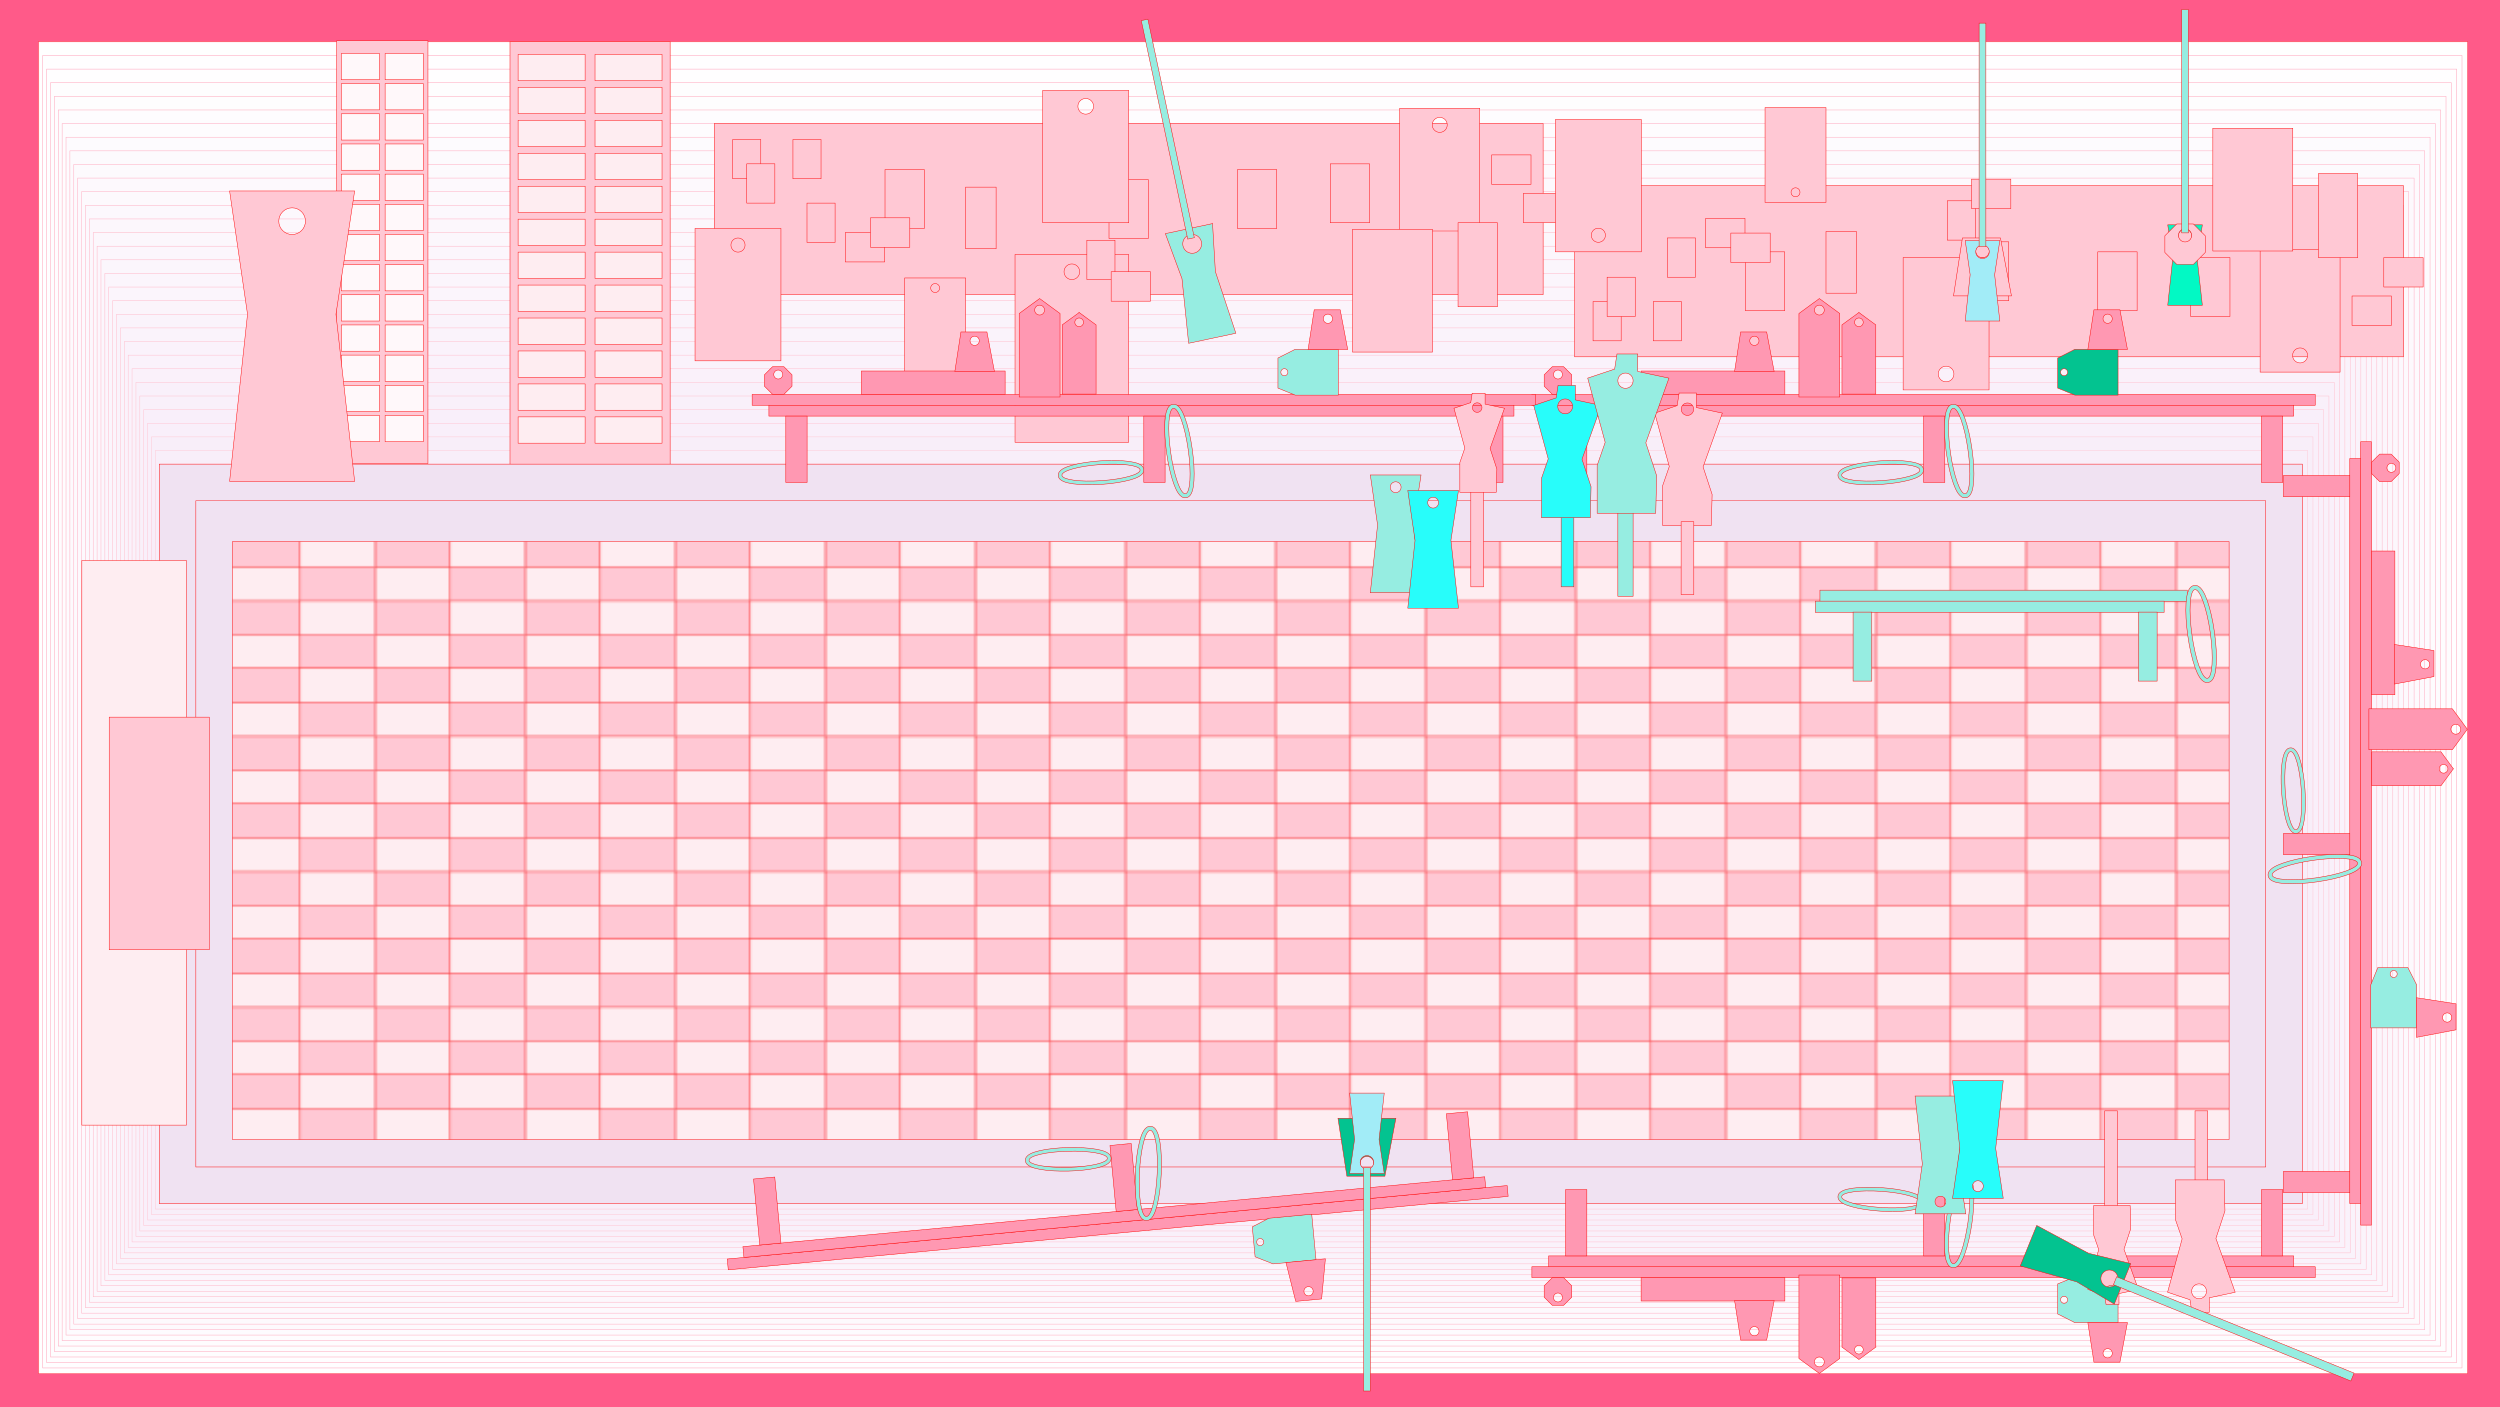 <?xml version="1.0" encoding="UTF-8"?>
<svg id="_图层_2" data-name="图层_2" xmlns="http://www.w3.org/2000/svg" xmlns:xlink="http://www.w3.org/1999/xlink" viewBox="0 0 1366 768.85">
  <defs>
    <style>
      .cls-1 {
        fill: #a2ecf7;
      }

      .cls-1, .cls-2, .cls-3, .cls-4, .cls-5, .cls-6, .cls-7, .cls-8, .cls-9, .cls-10, .cls-11, .cls-12, .cls-13, .cls-14, .cls-15, .cls-16, .cls-17, .cls-18, .cls-19, .cls-20, .cls-21, .cls-22, .cls-23, .cls-24, .cls-25, .cls-26, .cls-27, .cls-28, .cls-29, .cls-30, .cls-31, .cls-32, .cls-33, .cls-34, .cls-35, .cls-36, .cls-37, .cls-38, .cls-39, .cls-40, .cls-41, .cls-42, .cls-43, .cls-44 {
        stroke-miterlimit: 10;
      }

      .cls-1, .cls-2, .cls-3, .cls-4, .cls-5, .cls-6, .cls-7, .cls-8, .cls-9, .cls-10, .cls-11, .cls-12, .cls-13, .cls-14, .cls-15, .cls-16, .cls-17, .cls-18, .cls-19, .cls-20, .cls-21, .cls-22, .cls-23, .cls-24, .cls-25, .cls-26, .cls-27, .cls-28, .cls-29, .cls-30, .cls-31, .cls-32, .cls-33, .cls-34, .cls-35, .cls-36, .cls-37, .cls-38, .cls-40, .cls-41, .cls-42, .cls-43, .cls-44 {
        stroke-width: .25px;
      }

      .cls-1, .cls-2, .cls-4, .cls-8, .cls-17, .cls-20, .cls-25, .cls-27, .cls-32, .cls-39, .cls-40, .cls-41 {
        stroke: red;
      }

      .cls-45 {
        fill: none;
      }

      .cls-2 {
        fill: #ff98b2;
      }

      .cls-3 {
        stroke: #ffb9c9;
      }

      .cls-3, .cls-34 {
        fill: #faf3fb;
      }

      .cls-4 {
        fill: #fff8fa;
      }

      .cls-5 {
        fill: #fbf4fb;
        stroke: #ffb5c7;
      }

      .cls-6 {
        stroke: #ffa9be;
      }

      .cls-6, .cls-38 {
        fill: #fdf9fd;
      }

      .cls-7 {
        stroke: #ffc6d3;
      }

      .cls-7, .cls-42 {
        fill: #f8eef9;
      }

      .cls-8 {
        fill: #28fdfa;
      }

      .cls-9 {
        fill: #fbf6fc;
        stroke: #ffb1c4;
      }

      .cls-10 {
        stroke: #ff9ab3;
      }

      .cls-10, .cls-22 {
        fill: #fffeff;
      }

      .cls-11 {
        stroke: #ff9eb6;
      }

      .cls-11, .cls-28 {
        fill: #fefdfe;
      }

      .cls-12 {
        stroke: #ffbaca;
      }

      .cls-12, .cls-43 {
        fill: #faf2fb;
      }

      .cls-13 {
        stroke: #ffc2d0;
      }

      .cls-13, .cls-30 {
        fill: #f9effa;
      }

      .cls-14 {
        fill: #fdfbfe;
        stroke: #ffa3ba;
      }

      .cls-15 {
        stroke: #ffbfcd;
      }

      .cls-15, .cls-44 {
        fill: #f9f0fa;
      }

      .cls-16 {
        stroke: #ffaec1;
      }

      .cls-16, .cls-18 {
        fill: #fcf7fc;
      }

      .cls-17 {
        fill: #f0e2f2;
      }

      .cls-18 {
        stroke: #ffacc0;
      }

      .cls-19 {
        stroke: #ffb2c5;
      }

      .cls-19, .cls-35 {
        fill: #fbf5fc;
      }

      .cls-20 {
        fill: #03c390;
      }

      .cls-21 {
        stroke: #ffa1b9;
      }

      .cls-21, .cls-24 {
        fill: #fefcfe;
      }

      .cls-22 {
        stroke: #ff9bb4;
      }

      .cls-23 {
        fill: #fcf8fd;
        stroke: #ffabbf;
      }

      .cls-24 {
        stroke: #ffa0b7;
      }

      .cls-25 {
        fill: #02f9c4;
      }

      .cls-26 {
        stroke: #ff98b2;
      }

      .cls-26, .cls-39 {
        fill: #fff;
      }

      .cls-27 {
        fill: #feedf1;
      }

      .cls-28 {
        stroke: #ff9db5;
      }

      .cls-29 {
        fill: #f8edf9;
        stroke: #ffc8d4;
      }

      .cls-30 {
        stroke: #ffc3d1;
      }

      .cls-46 {
        fill: #ff5a89;
      }

      .cls-31 {
        fill: #fcf6fc;
        stroke: #ffafc2;
      }

      .cls-32 {
        fill: url(#_新建图案_8);
      }

      .cls-33 {
        stroke: #ffa6bc;
      }

      .cls-33, .cls-36 {
        fill: #fdfafd;
      }

      .cls-34 {
        stroke: #ffb7c8;
      }

      .cls-35 {
        stroke: #ffb4c6;
      }

      .cls-36 {
        stroke: #ffa4bb;
      }

      .cls-37 {
        fill: #faf1fa;
        stroke: #ffbdcc;
      }

      .cls-38 {
        stroke: #ffa7bd;
      }

      .cls-39 {
        stroke-width: .5px;
      }

      .cls-40 {
        fill: #96ede1;
      }

      .cls-41 {
        fill: #ffc8d4;
      }

      .cls-42 {
        stroke: #ffc5d2;
      }

      .cls-43 {
        stroke: #ffbccb;
      }

      .cls-44 {
        stroke: #ffc0cf;
      }
    </style>
    <pattern id="_新建图案_8" data-name="新建图案 8" x="0" y="0" width="81.85" height="73.72" patternTransform="translate(-5534.92 624.4)" patternUnits="userSpaceOnUse" viewBox="0 0 81.85 73.72">
      <g>
        <rect class="cls-45" x="0" width="81.85" height="73.72"/>
        <g>
          <rect class="cls-27" x=".12" y="55.42" width="40.8" height="18.31"/>
          <rect class="cls-41" x="40.93" y="55.42" width="40.8" height="18.31"/>
          <rect class="cls-41" x=".12" y="73.72" width="40.8" height="18.31"/>
          <rect class="cls-27" x="40.93" y="73.72" width="40.8" height="18.31"/>
        </g>
        <g>
          <rect class="cls-27" x=".12" y="18.56" width="40.8" height="18.31"/>
          <rect class="cls-41" x="40.93" y="18.56" width="40.8" height="18.31"/>
          <rect class="cls-41" x=".12" y="36.86" width="40.8" height="18.31"/>
          <rect class="cls-27" x="40.93" y="36.86" width="40.8" height="18.31"/>
        </g>
        <g>
          <rect class="cls-27" x=".12" y="-18.31" width="40.8" height="18.31"/>
          <rect class="cls-41" x="40.93" y="-18.31" width="40.8" height="18.31"/>
          <rect class="cls-41" x=".12" width="40.8" height="18.31"/>
          <rect class="cls-27" x="40.93" width="40.8" height="18.31"/>
        </g>
      </g>
    </pattern>
  </defs>
  <g id="_图层_1-2" data-name="图层_1">
    <rect class="cls-46" width="1366" height="768.85"/>
    <rect class="cls-39" x="21.21" y="22.88" width="1326.93" height="727.57"/>
    <g>
      <rect class="cls-26" x="21.21" y="22.88" width="1326.93" height="727.57"/>
      <rect class="cls-10" x="23.34" y="30.32" width="1321.9" height="717.13"/>
      <rect class="cls-22" x="25.46" y="37.76" width="1316.87" height="706.7"/>
      <rect class="cls-28" x="27.58" y="45.2" width="1311.84" height="696.26"/>
      <rect class="cls-11" x="29.7" y="52.65" width="1306.8" height="685.82"/>
      <rect class="cls-24" x="31.83" y="60.09" width="1301.77" height="675.39"/>
      <rect class="cls-21" x="33.95" y="67.53" width="1296.74" height="664.95"/>
      <rect class="cls-14" x="36.07" y="74.97" width="1291.71" height="654.51"/>
      <rect class="cls-36" x="38.19" y="82.42" width="1286.68" height="644.08"/>
      <rect class="cls-33" x="40.32" y="89.86" width="1281.65" height="633.64"/>
      <rect class="cls-38" x="42.44" y="97.3" width="1276.62" height="623.2"/>
      <rect class="cls-6" x="44.56" y="104.74" width="1271.59" height="612.77"/>
      <rect class="cls-23" x="46.68" y="112.19" width="1266.56" height="602.33"/>
      <rect class="cls-18" x="48.81" y="119.63" width="1261.53" height="591.89"/>
      <rect class="cls-16" x="50.93" y="127.07" width="1256.5" height="581.46"/>
      <rect class="cls-31" x="53.05" y="134.52" width="1251.47" height="571.02"/>
      <rect class="cls-9" x="55.17" y="141.96" width="1246.43" height="560.58"/>
      <rect class="cls-19" x="57.3" y="149.4" width="1241.4" height="550.15"/>
      <rect class="cls-35" x="59.42" y="156.84" width="1236.37" height="539.71"/>
      <rect class="cls-5" x="61.54" y="164.29" width="1231.34" height="529.27"/>
      <rect class="cls-34" x="63.66" y="171.73" width="1226.31" height="518.84"/>
      <rect class="cls-3" x="65.79" y="179.17" width="1221.28" height="508.4"/>
      <rect class="cls-12" x="67.91" y="186.61" width="1216.25" height="497.96"/>
      <rect class="cls-43" x="70.03" y="194.06" width="1211.22" height="487.53"/>
      <rect class="cls-37" x="72.15" y="201.5" width="1206.19" height="477.09"/>
      <rect class="cls-15" x="74.28" y="208.94" width="1201.16" height="466.65"/>
      <rect class="cls-44" x="76.4" y="216.38" width="1196.13" height="456.22"/>
      <rect class="cls-13" x="78.52" y="223.83" width="1191.1" height="445.78"/>
      <rect class="cls-30" x="80.64" y="231.27" width="1186.07" height="435.34"/>
      <rect class="cls-42" x="82.77" y="238.71" width="1181.03" height="424.91"/>
      <rect class="cls-7" x="84.89" y="246.16" width="1176" height="414.47"/>
      <rect class="cls-29" x="87.01" y="253.6" width="1170.97" height="404.03"/>
    </g>
    <g>
      <rect class="cls-41" x="278.66" y="22.76" width="87.5" height="231.34"/>
      <g>
        <g>
          <rect class="cls-27" x="325.12" y="29.72" width="36.61" height="14.36"/>
          <rect class="cls-27" x="283.09" y="29.72" width="36.61" height="14.36"/>
        </g>
        <g>
          <rect class="cls-27" x="325.12" y="47.73" width="36.61" height="14.36"/>
          <rect class="cls-27" x="283.09" y="47.73" width="36.61" height="14.36"/>
        </g>
        <g>
          <rect class="cls-27" x="325.12" y="65.73" width="36.61" height="14.36"/>
          <rect class="cls-27" x="283.09" y="65.73" width="36.61" height="14.36"/>
        </g>
        <g>
          <rect class="cls-27" x="325.12" y="83.74" width="36.61" height="14.36"/>
          <rect class="cls-27" x="283.09" y="83.74" width="36.61" height="14.36"/>
        </g>
        <g>
          <rect class="cls-27" x="325.12" y="101.75" width="36.61" height="14.36"/>
          <rect class="cls-27" x="283.09" y="101.75" width="36.61" height="14.36"/>
        </g>
        <g>
          <rect class="cls-27" x="325.12" y="119.75" width="36.61" height="14.36"/>
          <rect class="cls-27" x="283.09" y="119.75" width="36.61" height="14.36"/>
        </g>
        <g>
          <rect class="cls-27" x="325.12" y="137.76" width="36.61" height="14.36"/>
          <rect class="cls-27" x="283.09" y="137.76" width="36.61" height="14.36"/>
        </g>
        <g>
          <rect class="cls-27" x="325.12" y="155.76" width="36.61" height="14.36"/>
          <rect class="cls-27" x="283.09" y="155.76" width="36.61" height="14.36"/>
        </g>
        <g>
          <rect class="cls-27" x="325.12" y="173.77" width="36.61" height="14.36"/>
          <rect class="cls-27" x="283.09" y="173.77" width="36.61" height="14.36"/>
        </g>
        <g>
          <rect class="cls-27" x="325.12" y="191.77" width="36.61" height="14.36"/>
          <rect class="cls-27" x="283.09" y="191.77" width="36.61" height="14.36"/>
        </g>
        <g>
          <rect class="cls-27" x="325.12" y="209.78" width="36.61" height="14.36"/>
          <rect class="cls-27" x="283.09" y="209.78" width="36.61" height="14.36"/>
        </g>
        <g>
          <rect class="cls-27" x="325.12" y="227.79" width="36.61" height="14.36"/>
          <rect class="cls-27" x="283.09" y="227.79" width="36.61" height="14.36"/>
        </g>
      </g>
    </g>
    <g>
      <rect class="cls-41" x="390.26" y="67.47" width="452.9" height="93.52"/>
      <g>
        <path class="cls-41" d="M764.83,59.14v67.08h43.68V59.14h-43.68ZM786.67,72.33c-2.26,0-4.1-1.83-4.1-4.1s1.83-4.1,4.1-4.1,4.1,1.83,4.1,4.1-1.83,4.1-4.1,4.1Z"/>
        <rect class="cls-41" x="796.68" y="121.69" width="21.49" height="45.92"/>
        <rect class="cls-41" x="815.05" y="84.64" width="21.49" height="16.07"/>
        <rect class="cls-41" x="832.41" y="105.61" width="21.49" height="16.07"/>
        <rect class="cls-41" x="739" y="125.29" width="43.68" height="67.08"/>
        <path class="cls-41" d="M554.61,139.05v102.58h62.1v-102.58h-62.1ZM585.66,152.76c-2.36,0-4.27-1.91-4.27-4.27s1.91-4.27,4.27-4.27,4.27,1.91,4.27,4.27-1.91,4.27-4.27,4.27Z"/>
        <path class="cls-41" d="M494.32,151.88v51.76h33.3v-51.76h-33.3ZM510.97,159.82c-1.35,0-2.44-1.09-2.44-2.44s1.09-2.44,2.44-2.44,2.44,1.09,2.44,2.44-1.09,2.44-2.44,2.44Z"/>
        <rect class="cls-41" x="400.35" y="76.22" width="15.35" height="21.46"/>
        <rect class="cls-41" x="408.03" y="89.52" width="15.35" height="21.46"/>
        <rect class="cls-41" x="433.26" y="76.22" width="15.35" height="21.46"/>
        <rect class="cls-41" x="440.94" y="110.98" width="15.35" height="21.46"/>
        <rect class="cls-41" x="483.57" y="92.68" width="21.49" height="32.15"/>
        <rect class="cls-41" x="726.86" y="89.54" width="21.49" height="32.15"/>
        <rect class="cls-41" x="676.13" y="92.68" width="21.49" height="32.15"/>
        <rect class="cls-41" x="527.62" y="102.25" width="16.65" height="33.68"/>
        <rect class="cls-41" x="461.87" y="127.05" width="21.49" height="16.07"/>
        <rect class="cls-41" x="593.87" y="131.26" width="15.35" height="21.46"/>
        <rect class="cls-41" x="605.96" y="98.15" width="21.49" height="32.15"/>
        <rect class="cls-41" x="607.13" y="148.49" width="21.49" height="16.07"/>
        <rect class="cls-41" x="475.63" y="119.02" width="21.49" height="16.07"/>
        <path class="cls-41" d="M379.77,124.83v72.33h46.94v-72.33h-46.94ZM403.24,137.76c-2.13,0-3.86-1.73-3.86-3.86s1.73-3.86,3.86-3.86,3.86,1.73,3.86,3.86-1.73,3.86-3.86,3.86Z"/>
        <path class="cls-41" d="M569.77,49.38v72.33h46.94V49.38h-46.94ZM593.24,62.37c-2.36,0-4.28-1.92-4.28-4.28s1.92-4.28,4.28-4.28,4.28,1.92,4.28,4.28-1.92,4.28-4.28,4.28Z"/>
      </g>
    </g>
    <rect class="cls-17" x="87.01" y="253.6" width="1170.97" height="404.03"/>
    <rect class="cls-17" x="490.48" y="-109.87" width="364.03" height="1130.97" transform="translate(1128.11 -216.88) rotate(90)"/>
    <polygon class="cls-32" points="127.01 622.63 127.01 295.92 1217.98 295.92 1217.98 622.63 127.01 622.63"/>
    <g>
      <rect class="cls-41" x="183.95" y="22.27" width="49.88" height="231"/>
      <g>
        <g>
          <rect class="cls-4" x="210.43" y="29.22" width="20.87" height="14.34"/>
          <rect class="cls-4" x="186.48" y="29.22" width="20.87" height="14.34"/>
        </g>
        <g>
          <rect class="cls-4" x="210.43" y="45.7" width="20.87" height="14.34"/>
          <rect class="cls-4" x="186.48" y="45.7" width="20.87" height="14.34"/>
        </g>
        <g>
          <rect class="cls-4" x="210.43" y="62.18" width="20.87" height="14.34"/>
          <rect class="cls-4" x="186.48" y="62.18" width="20.87" height="14.34"/>
        </g>
        <g>
          <rect class="cls-4" x="210.43" y="78.66" width="20.87" height="14.34"/>
          <rect class="cls-4" x="186.48" y="78.66" width="20.87" height="14.34"/>
        </g>
        <g>
          <rect class="cls-4" x="210.43" y="95.14" width="20.87" height="14.34"/>
          <rect class="cls-4" x="186.48" y="95.14" width="20.87" height="14.34"/>
        </g>
        <g>
          <rect class="cls-4" x="210.43" y="111.62" width="20.87" height="14.34"/>
          <rect class="cls-4" x="186.48" y="111.62" width="20.87" height="14.34"/>
        </g>
        <g>
          <rect class="cls-4" x="210.43" y="128.1" width="20.87" height="14.34"/>
          <rect class="cls-4" x="186.48" y="128.1" width="20.87" height="14.34"/>
        </g>
        <g>
          <rect class="cls-4" x="210.43" y="144.59" width="20.87" height="14.34"/>
          <rect class="cls-4" x="186.48" y="144.59" width="20.87" height="14.34"/>
        </g>
        <g>
          <rect class="cls-4" x="210.43" y="161.07" width="20.87" height="14.34"/>
          <rect class="cls-4" x="186.48" y="161.07" width="20.87" height="14.34"/>
        </g>
        <g>
          <rect class="cls-4" x="210.43" y="177.55" width="20.87" height="14.34"/>
          <rect class="cls-4" x="186.48" y="177.55" width="20.87" height="14.34"/>
        </g>
        <g>
          <rect class="cls-4" x="210.43" y="194.03" width="20.87" height="14.34"/>
          <rect class="cls-4" x="186.48" y="194.03" width="20.87" height="14.34"/>
        </g>
        <g>
          <rect class="cls-4" x="210.43" y="210.51" width="20.87" height="14.34"/>
          <rect class="cls-4" x="186.48" y="210.51" width="20.87" height="14.34"/>
        </g>
        <g>
          <rect class="cls-4" x="210.43" y="226.99" width="20.87" height="14.34"/>
          <rect class="cls-4" x="186.48" y="226.99" width="20.87" height="14.34"/>
        </g>
      </g>
    </g>
    <rect class="cls-27" x="44.72" y="306.26" width="57.14" height="308.51"/>
    <g>
      <rect class="cls-41" x="860.36" y="101.45" width="452.9" height="93.52"/>
      <g>
        <path class="cls-41" d="M1278.61,203.3v-67.08h-43.68v67.08h43.68ZM1260.87,194.21c0,2.26-1.83,4.1-4.1,4.1s-4.1-1.83-4.1-4.1,1.83-4.1,4.1-4.1,4.1,1.83,4.1,4.1Z"/>
        <rect class="cls-41" x="1266.78" y="94.83" width="21.49" height="45.92"/>
        <rect class="cls-41" x="1285.15" y="161.73" width="21.49" height="16.07"/>
        <rect class="cls-41" x="1302.51" y="140.75" width="21.49" height="16.07"/>
        <rect class="cls-41" x="1209.1" y="70.07" width="43.68" height="67.08"/>
        <path class="cls-41" d="M997.72,110.56v-51.76h-33.3v51.76h33.3ZM983.51,105.06c0,1.35-1.09,2.44-2.44,2.44s-2.44-1.09-2.44-2.44,1.09-2.44,2.44-2.44,2.44,1.09,2.44,2.44Z"/>
        <rect class="cls-41" x="870.45" y="164.77" width="15.35" height="21.46"/>
        <rect class="cls-41" x="878.13" y="151.46" width="15.35" height="21.46"/>
        <rect class="cls-41" x="903.36" y="164.77" width="15.35" height="21.46"/>
        <rect class="cls-41" x="911.04" y="130.01" width="15.35" height="21.46"/>
        <rect class="cls-41" x="953.67" y="137.61" width="21.49" height="32.15"/>
        <rect class="cls-41" x="1196.96" y="140.75" width="21.49" height="32.15"/>
        <rect class="cls-41" x="1146.23" y="137.61" width="21.49" height="32.15"/>
        <rect class="cls-41" x="997.72" y="126.51" width="16.65" height="33.68"/>
        <rect class="cls-41" x="931.97" y="119.32" width="21.49" height="16.07"/>
        <rect class="cls-41" x="1063.97" y="109.73" width="15.35" height="21.46"/>
        <rect class="cls-41" x="1076.06" y="132.14" width="21.49" height="32.15"/>
        <rect class="cls-41" x="1077.23" y="97.88" width="21.49" height="16.07"/>
        <rect class="cls-41" x="945.73" y="127.35" width="21.49" height="16.07"/>
        <path class="cls-41" d="M896.81,137.61v-72.33h-46.94v72.33h46.94ZM877.2,128.54c0,2.13-1.73,3.86-3.86,3.86s-3.86-1.73-3.86-3.86,1.73-3.86,3.86-3.86,3.86,1.73,3.86,3.86Z"/>
        <path class="cls-41" d="M1086.81,213.06v-72.33h-46.94v72.33h46.94ZM1067.62,204.35c0,2.36-1.92,4.28-4.28,4.28s-4.28-1.92-4.28-4.28,1.92-4.28,4.28-4.28,4.28,1.92,4.28,4.28Z"/>
      </g>
    </g>
    <g>
      <g>
        <rect class="cls-2" x="837.02" y="215.51" width="428.01" height="5.92"/>
        <rect class="cls-2" x="846.17" y="221.43" width="407.09" height="5.92"/>
        <rect class="cls-2" x="1051.02" y="227.36" width="11.63" height="36.23"/>
        <rect class="cls-2" x="855.42" y="227.36" width="11.63" height="36.23"/>
        <rect class="cls-2" x="1235.65" y="227.36" width="11.63" height="36.23"/>
      </g>
      <path class="cls-2" d="M1015.7,170.76l-9.25,6.76v37.82h18.49v-37.82l-9.25-6.76ZM1015.7,178.48c-1.31,0-2.37-1.06-2.37-2.37s1.06-2.37,2.37-2.37,2.37,1.06,2.37,2.37-1.06,2.37-2.37,2.37Z"/>
      <rect class="cls-2" x="896.7" y="202.72" width="78.55" height="12.75"/>
      <path class="cls-20" d="M1124.32,195.63v16.42l9.4,3.85h23.58v-25.04h-23.58l-9.4,4.76ZM1129.76,203.38c0,1.07-.87,1.94-1.94,1.94s-1.94-.87-1.94-1.94.87-1.94,1.94-1.94,1.94.87,1.94,1.94Z"/>
      <path class="cls-2" d="M854.39,200.38h-6.24l-4.41,4.41v6.24l4.41,4.41h6.24l4.41-4.41v-6.24l-4.41-4.41ZM851.27,207.09c-1.35,0-2.45-1.1-2.45-2.45s1.1-2.45,2.45-2.45,2.45,1.1,2.45,2.45-1.1,2.45-2.45,2.45Z"/>
      <path class="cls-40" d="M1073.65,228.71c-1.28-3.58-3.38-8.29-6.77-7.81-1.56.22-2.71,1.44-3.42,3.62-.46,1.43-.77,3.37-.93,5.76-.29,4.68.04,10.77.94,17.15.9,6.38,2.27,12.33,3.85,16.74,1.28,3.58,3.38,8.29,6.77,7.81,1.56-.22,2.71-1.44,3.42-3.62.46-1.43.77-3.37.93-5.76.29-4.68-.04-10.77-.94-17.15s-2.27-12.33-3.85-16.74ZM1073.79,269.79c-2.66.38-6.28-9.77-8.1-22.66-1.82-12.89-1.14-23.64,1.51-24.02,2.66-.38,6.28,9.77,8.1,22.66,1.82,12.89,1.14,23.64-1.51,24.02Z"/>
      <path class="cls-40" d="M1043.5,262.26c3.33-.93,7.73-2.52,7.52-5.63-.1-1.43-1.13-2.55-3.05-3.33-1.27-.51-3-.92-5.16-1.21-4.22-.57-9.76-.67-15.6-.27-5.84.4-11.31,1.25-15.42,2.39-3.33.93-7.73,2.52-7.52,5.63.1,1.43,1.13,2.55,3.05,3.33,1.27.51,3,.92,5.16,1.21,4.22.57,9.76.67,15.6.27s11.31-1.25,15.42-2.39ZM1006.28,259.7c-.17-2.43,9.26-5.06,21.06-5.86,11.8-.81,21.49.5,21.66,2.93s-9.26,5.06-21.06,5.86c-11.8.81-21.49-.5-21.66-2.93Z"/>
      <path class="cls-2" d="M965.29,181.37h-14.19l-3.33,21.63h21.63l-4.11-21.63ZM958.59,188.74c-1.4,0-2.53-1.13-2.53-2.53s1.13-2.53,2.53-2.53,2.53,1.13,2.53,2.53-1.13,2.53-2.53,2.53Z"/>
      <path class="cls-2" d="M1158.32,169.3h-14.19l-3.33,21.63h21.63l-4.11-21.63ZM1151.62,176.68c-1.4,0-2.53-1.13-2.53-2.53s1.13-2.53,2.53-2.53,2.53,1.13,2.53,2.53-1.13,2.53-2.53,2.53Z"/>
      <path class="cls-2" d="M994.09,163.14l-11.15,8.16v45.62h22.31v-45.62l-11.15-8.16ZM994.09,172.13c-1.49,0-2.7-1.21-2.7-2.7s1.21-2.7,2.7-2.7,2.7,1.21,2.7,2.7-1.21,2.7-2.7,2.7Z"/>
    </g>
    <g>
      <g>
        <rect class="cls-2" x="410.97" y="215.51" width="428.01" height="5.92"/>
        <rect class="cls-2" x="420.13" y="221.43" width="407.09" height="5.92"/>
        <rect class="cls-2" x="624.98" y="227.36" width="11.63" height="36.23"/>
        <rect class="cls-2" x="429.37" y="227.36" width="11.63" height="36.23"/>
        <rect class="cls-2" x="809.6" y="227.36" width="11.63" height="36.23"/>
      </g>
      <path class="cls-2" d="M589.65,170.76l-9.25,6.76v37.82h18.49v-37.82l-9.25-6.76ZM589.65,178.48c-1.31,0-2.37-1.06-2.37-2.37s1.06-2.37,2.37-2.37,2.37,1.06,2.37,2.37-1.06,2.37-2.37,2.37Z"/>
      <rect class="cls-2" x="470.65" y="202.72" width="78.55" height="12.75"/>
      <path class="cls-40" d="M698.27,195.63v16.42l9.4,3.85h23.58v-25.04h-23.58l-9.4,4.76ZM703.71,203.38c0,1.07-.87,1.94-1.94,1.94s-1.94-.87-1.94-1.94.87-1.94,1.94-1.94,1.94.87,1.94,1.94Z"/>
      <path class="cls-2" d="M428.34,200.38h-6.24l-4.41,4.41v6.24l4.41,4.41h6.24l4.41-4.41v-6.24l-4.41-4.41ZM425.22,207.09c-1.35,0-2.45-1.1-2.45-2.45s1.1-2.45,2.45-2.45,2.45,1.1,2.45,2.45-1.1,2.45-2.45,2.45Z"/>
      <path class="cls-40" d="M647.6,228.71c-1.28-3.58-3.38-8.29-6.77-7.81-1.56.22-2.71,1.44-3.42,3.62-.46,1.43-.77,3.37-.93,5.76-.29,4.68.04,10.77.94,17.15s2.27,12.33,3.85,16.74c1.28,3.58,3.38,8.29,6.77,7.81,1.56-.22,2.71-1.44,3.42-3.62.46-1.43.77-3.37.93-5.76.29-4.68-.04-10.77-.94-17.15-.9-6.38-2.27-12.33-3.85-16.74ZM647.74,269.79c-2.66.38-6.28-9.77-8.1-22.66-1.82-12.89-1.14-23.64,1.51-24.02,2.66-.38,6.28,9.77,8.1,22.66s1.14,23.64-1.51,24.02Z"/>
      <path class="cls-40" d="M617.45,262.26c3.33-.93,7.73-2.52,7.52-5.63-.1-1.43-1.13-2.55-3.05-3.33-1.27-.51-3-.92-5.16-1.21-4.22-.57-9.76-.67-15.6-.27-5.84.4-11.31,1.25-15.42,2.39-3.33.93-7.73,2.52-7.52,5.63.1,1.43,1.13,2.55,3.05,3.33,1.27.51,3,.92,5.16,1.21,4.22.57,9.76.67,15.6.27s11.31-1.25,15.42-2.39ZM580.23,259.7c-.17-2.43,9.26-5.06,21.06-5.86,11.8-.81,21.49.5,21.66,2.93s-9.26,5.06-21.06,5.86c-11.8.81-21.49-.5-21.66-2.93Z"/>
      <path class="cls-2" d="M539.25,181.37h-14.19l-3.33,21.63h21.63l-4.11-21.63ZM532.55,188.74c-1.4,0-2.53-1.13-2.53-2.53s1.13-2.53,2.53-2.53,2.53,1.13,2.53,2.53-1.13,2.53-2.53,2.53Z"/>
      <path class="cls-2" d="M732.27,169.3h-14.19l-3.33,21.63h21.63l-4.11-21.63ZM725.57,176.68c-1.4,0-2.53-1.13-2.53-2.53s1.13-2.53,2.53-2.53,2.53,1.13,2.53,2.53-1.13,2.53-2.53,2.53Z"/>
      <path class="cls-2" d="M568.04,163.14l-11.15,8.16v45.62h22.31v-45.62l-11.15-8.16ZM568.04,172.13c-1.49,0-2.7-1.21-2.7-2.7s1.21-2.7,2.7-2.7,2.7,1.21,2.7,2.7-1.21,2.7-2.7,2.7Z"/>
    </g>
    <g>
      <g>
        <rect class="cls-2" x="1078.81" y="452.43" width="428.01" height="5.92" transform="translate(1748.2 -837.42) rotate(90)"/>
        <rect class="cls-2" x="1083.34" y="451.12" width="407.09" height="5.92" transform="translate(1740.97 -832.8) rotate(90)"/>
        <rect class="cls-2" x="1260" y="443.09" width="11.63" height="36.23" transform="translate(1727.02 -804.61) rotate(90)"/>
        <rect class="cls-2" x="1260" y="247.48" width="11.63" height="36.23" transform="translate(1531.41 -1000.21) rotate(90)"/>
        <rect class="cls-2" x="1260" y="627.72" width="11.63" height="36.23" transform="translate(1911.64 -619.98) rotate(90)"/>
      </g>
      <path class="cls-2" d="M1340.52,420.07l-6.76-9.25h-37.82v18.49h37.82l6.76-9.25ZM1332.8,420.07c0-1.31,1.06-2.37,2.37-2.37s2.37,1.06,2.37,2.37-1.06,2.37-2.37,2.37-2.37-1.06-2.37-2.37Z"/>
      <rect class="cls-2" x="1262.92" y="333.97" width="78.55" height="12.75" transform="translate(1642.53 -961.85) rotate(90)"/>
      <path class="cls-40" d="M1315.66,528.68h-16.42l-3.85,9.4v23.58h25.04v-23.58l-4.76-9.4ZM1307.9,534.12c-1.07,0-1.94-.87-1.94-1.94s.87-1.94,1.94-1.94,1.94.87,1.94,1.94-.87,1.94-1.94,1.94Z"/>
      <path class="cls-2" d="M1310.91,258.76v-6.24l-4.41-4.41h-6.24l-4.41,4.41v6.24l4.41,4.41h6.24l4.41-4.41ZM1304.2,255.64c0-1.35,1.1-2.45,2.45-2.45s2.45,1.1,2.45,2.45-1.1,2.45-2.45,2.45-2.45-1.1-2.45-2.45Z"/>
      <path class="cls-40" d="M1282.57,478.02c3.58-1.28,8.29-3.38,7.81-6.77-.22-1.56-1.44-2.71-3.62-3.42-1.43-.46-3.37-.77-5.76-.93-4.68-.29-10.77.04-17.15.94-6.38.9-12.33,2.27-16.74,3.85-3.58,1.28-8.29,3.38-7.81,6.77.22,1.56,1.44,2.71,3.62,3.42,1.43.46,3.37.77,5.76.93,4.68.29,10.77-.04,17.15-.94s12.33-2.27,16.74-3.85ZM1241.49,478.15c-.38-2.66,9.77-6.28,22.66-8.1,12.89-1.82,23.64-1.14,24.02,1.51.38,2.66-9.77,6.28-22.66,8.1-12.89,1.82-23.64,1.14-24.02-1.51Z"/>
      <path class="cls-40" d="M1249.02,447.87c.93,3.33,2.52,7.73,5.63,7.52,1.43-.1,2.55-1.13,3.33-3.05.51-1.27.92-3,1.21-5.16.57-4.22.67-9.76.27-15.6-.4-5.84-1.25-11.31-2.39-15.42-.93-3.33-2.52-7.73-5.63-7.52-1.43.1-2.55,1.13-3.33,3.05-.51,1.27-.92,3-1.21,5.16-.57,4.22-.67,9.76-.27,15.6s1.25,11.31,2.39,15.42ZM1251.58,410.65c2.43-.17,5.06,9.26,5.86,21.06.81,11.8-.5,21.49-2.93,21.66s-5.06-9.26-5.86-21.06c-.81-11.8.5-21.49,2.93-21.66Z"/>
      <path class="cls-2" d="M1329.91,369.66v-14.19l-21.63-3.33v21.63l21.63-4.11ZM1322.54,362.96c0-1.4,1.13-2.53,2.53-2.53s2.53,1.13,2.53,2.53-1.13,2.53-2.53,2.53-2.53-1.13-2.53-2.53Z"/>
      <path class="cls-2" d="M1341.98,562.68v-14.19l-21.63-3.33v21.63l21.63-4.11ZM1334.6,555.98c0-1.4,1.13-2.53,2.53-2.53s2.53,1.13,2.53,2.53-1.13,2.53-2.53,2.53-2.53-1.13-2.53-2.53Z"/>
      <path class="cls-2" d="M1348.14,398.46l-8.16-11.15h-45.62v22.31h45.62l8.16-11.15ZM1339.16,398.46c0-1.49,1.21-2.7,2.7-2.7s2.7,1.21,2.7,2.7-1.21,2.7-2.7,2.7-2.7-1.21-2.7-2.7Z"/>
    </g>
    <g>
      <g>
        <rect class="cls-2" x="837.02" y="692.15" width="428.01" height="5.92"/>
        <rect class="cls-2" x="846.17" y="686.23" width="407.09" height="5.92"/>
        <rect class="cls-2" x="1051.02" y="650" width="11.63" height="36.23"/>
        <rect class="cls-2" x="855.42" y="650" width="11.63" height="36.23"/>
        <rect class="cls-2" x="1235.65" y="650" width="11.63" height="36.23"/>
      </g>
      <path class="cls-2" d="M1024.95,736.06v-37.82h-18.49v37.82l9.25,6.76,9.25-6.76ZM1018.07,737.47c0,1.31-1.06,2.37-2.37,2.37s-2.37-1.06-2.37-2.37,1.06-2.37,2.37-2.37,2.37,1.06,2.37,2.37Z"/>
      <rect class="cls-2" x="896.7" y="698.12" width="78.55" height="12.75"/>
      <path class="cls-40" d="M1133.72,722.72h23.58v-25.04h-23.58l-9.4,3.85v16.42l9.4,4.76ZM1127.82,712.14c-1.07,0-1.94-.87-1.94-1.94s.87-1.94,1.94-1.94,1.94.87,1.94,1.94-.87,1.94-1.94,1.94Z"/>
      <path class="cls-2" d="M858.8,708.8v-6.24l-4.41-4.41h-6.24l-4.41,4.41v6.24l4.41,4.41h6.24l4.41-4.41ZM853.72,708.95c0,1.35-1.1,2.45-2.45,2.45s-2.45-1.1-2.45-2.45,1.1-2.45,2.45-2.45,2.45,1.1,2.45,2.45Z"/>
      <path class="cls-40" d="M1077.5,668.13c.9-6.38,1.24-12.47.94-17.15-.15-2.39-.46-4.33-.93-5.76-.71-2.18-1.86-3.4-3.42-3.62-3.4-.48-5.49,4.23-6.77,7.81-1.58,4.42-2.95,10.36-3.85,16.74-.9,6.38-1.24,12.47-.94,17.15.15,2.39.46,4.33.93,5.76.71,2.18,1.86,3.4,3.42,3.62,3.4.48,5.49-4.23,6.77-7.81,1.58-4.42,2.95-10.36,3.85-16.74ZM1075.3,667.82c-1.82,12.89-5.45,23.04-8.1,22.66-2.66-.38-3.33-11.13-1.51-24.02,1.82-12.89,5.45-23.04,8.1-22.66,2.66.38,3.33,11.13,1.51,24.02Z"/>
      <path class="cls-40" d="M1028.08,648.93c-5.84-.4-11.38-.31-15.6.27-2.16.29-3.89.7-5.16,1.21-1.93.78-2.96,1.9-3.05,3.33-.21,3.11,4.19,4.7,7.52,5.63,4.11,1.14,9.58,1.99,15.42,2.39,5.84.4,11.38.31,15.6-.27,2.16-.29,3.89-.7,5.16-1.21,1.93-.78,2.96-1.9,3.05-3.33.21-3.11-4.19-4.7-7.52-5.63-4.11-1.14-9.58-1.99-15.42-2.39ZM1027.94,650.95c11.8.81,21.22,3.44,21.06,5.86s-9.86,3.74-21.66,2.93c-11.8-.81-21.22-3.44-21.06-5.86s9.86-3.74,21.66-2.93Z"/>
      <path class="cls-2" d="M969.41,710.59h-21.63l3.33,21.63h14.19l4.11-21.63ZM961.12,727.37c0,1.4-1.13,2.53-2.53,2.53s-2.53-1.13-2.53-2.53,1.13-2.53,2.53-2.53,2.53,1.13,2.53,2.53Z"/>
      <path class="cls-2" d="M1162.43,722.65h-21.63l3.33,21.63h14.19l4.11-21.63ZM1154.15,739.44c0,1.4-1.13,2.53-2.53,2.53s-2.53-1.13-2.53-2.53,1.13-2.53,2.53-2.53,2.53,1.13,2.53,2.53Z"/>
      <path class="cls-2" d="M1005.25,742.29v-45.62h-22.31v45.62l11.15,8.16,11.15-8.16ZM996.79,744.16c0,1.49-1.21,2.7-2.7,2.7s-2.7-1.21-2.7-2.7,1.21-2.7,2.7-2.7,2.7,1.21,2.7,2.7Z"/>
    </g>
    <g>
      <g>
        <rect class="cls-2" x="396.68" y="667.88" width="428.01" height="5.92" transform="translate(-60.18 60.18) rotate(-5.38)"/>
        <rect class="cls-2" x="405.28" y="662.1" width="407.09" height="5.92" transform="translate(-59.64 59.98) rotate(-5.38)"/>
        <rect class="cls-2" x="608.13" y="625.3" width="11.63" height="36.23" transform="translate(-57.59 60.36) rotate(-5.38)"/>
        <rect class="cls-2" x="413.38" y="643.63" width="11.63" height="36.23" transform="translate(-60.17 42.19) rotate(-5.38)"/>
        <rect class="cls-2" x="791.94" y="608" width="11.63" height="36.23" transform="translate(-55.16 77.51) rotate(-5.38)"/>
      </g>
      <path class="cls-40" d="M695.6,690.58l23.47-2.21-2.35-24.93-23.47,2.21-9,4.72,1.54,16.35,9.81,3.86ZM688.74,680.59c-1.06.1-2.01-.68-2.11-1.75s.68-2.01,1.75-2.11,2.01.68,2.11,1.75-.68,2.01-1.75,2.11Z"/>
      <path class="cls-40" d="M634.51,641.49c.3-6.44.06-12.53-.67-17.17-.37-2.37-.87-4.27-1.46-5.65-.91-2.1-2.17-3.21-3.74-3.28-3.43-.16-5.07,4.72-6.01,8.41-1.16,4.55-1.96,10.59-2.26,17.03s-.06,12.53.67,17.17c.37,2.37.87,4.27,1.46,5.65.91,2.1,2.17,3.21,3.74,3.28,3.43.16,5.07-4.72,6.01-8.41,1.16-4.55,1.96-10.59,2.26-17.03ZM632.29,641.39c-.61,13-3.27,23.45-5.95,23.32-2.68-.12-4.36-10.77-3.75-23.77.61-13,3.27-23.45,5.95-23.32s4.36,10.77,3.75,23.77Z"/>
      <path class="cls-40" d="M583.51,627.01c-5.85.15-11.36.76-15.51,1.73-2.12.49-3.81,1.06-5.02,1.69-1.85.96-2.77,2.17-2.73,3.61.08,3.11,4.61,4.29,8.01,4.9,4.19.75,9.73,1.09,15.58.94,5.85-.15,11.36-.76,15.51-1.73,2.12-.49,3.81-1.06,5.02-1.69,1.85-.96,2.77-2.17,2.73-3.61-.08-3.11-4.61-4.29-8.01-4.9-4.19-.75-9.73-1.09-15.58-.94ZM583.56,629.03c11.82-.3,21.45,1.43,21.51,3.87.06,2.43-9.47,4.65-21.29,4.95-11.82.3-21.45-1.43-21.51-3.87s9.47-4.65,21.29-4.95Z"/>
      <path class="cls-2" d="M724.18,687.82l-21.53,2.03,5.34,21.22,14.13-1.33,2.07-21.92ZM717.51,705.3c.13,1.39-.89,2.63-2.28,2.76s-2.63-.89-2.76-2.28.89-2.63,2.28-2.76,2.63.89,2.76,2.28Z"/>
    </g>
    <g>
      <path class="cls-41" d="M941.09,225.73l-14.17-3.03v-7.94h-9.45l-1.07,6.87-12.24,4.11,7.94,29.17-3.65,10.52v21.68h26.62l.43-16.96-4.94-15.03,10.52-29.38ZM922.02,226.98c-1.88,0-3.4-1.52-3.4-3.4s1.52-3.4,3.4-3.4,3.4,1.52,3.4,3.4-1.52,3.4-3.4,3.4Z"/>
      <rect class="cls-41" x="918.56" y="285.08" width="6.94" height="39.77"/>
    </g>
    <g>
      <rect class="cls-41" x="803.66" y="265.99" width="6.94" height="54.66"/>
      <path class="cls-41" d="M822.05,223.07l-10.59-2.27v-5.94h-7.06l-.8,5.14-9.15,3.07,5.94,21.8-2.73,7.86v16.21h19.9l.32-12.68-3.69-11.23,7.86-21.96ZM807.13,225.31c-1.44,0-2.61-1.17-2.61-2.61s1.17-2.61,2.61-2.61,2.61,1.17,2.61,2.61-1.17,2.61-2.61,2.61Z"/>
    </g>
    <g>
      <rect class="cls-8" x="853.01" y="280.88" width="6.94" height="39.77"/>
      <path class="cls-8" d="M874.94,221.53l-14.17-3.03v-7.94h-9.45l-1.07,6.87-12.24,4.11,7.94,29.17-3.65,10.52v21.68h26.62l.43-16.96-4.94-15.03,10.52-29.38ZM855.21,226.11c-2.24,0-4.06-1.82-4.06-4.06s1.82-4.06,4.06-4.06,4.06,1.82,4.06,4.06-1.82,4.06-4.06,4.06Z"/>
    </g>
    <g>
      <rect class="cls-41" x="1150.01" y="606.97" width="6.94" height="54.66"/>
      <path class="cls-41" d="M1160.54,682.58l3.69-11.23-.32-12.68h-19.9v16.21l2.73,7.86-5.94,21.8,9.15,3.07.8,5.14h7.06v-5.94l10.59-2.27-7.86-21.96ZM1156.09,704.91c0,1.44-1.17,2.61-2.61,2.61s-2.61-1.17-2.61-2.61,1.17-2.61,2.61-2.61,2.61,1.17,2.61,2.61Z"/>
    </g>
    <g>
      <rect class="cls-41" x="1199.36" y="606.97" width="6.94" height="39.77"/>
      <path class="cls-41" d="M1210.77,676.69l4.94-15.03-.43-16.96h-26.62v21.68l3.65,10.52-7.94,29.17,12.24,4.11,1.07,6.87h9.45v-7.94l14.17-3.03-10.52-29.38ZM1205.63,705.57c0,2.24-1.82,4.06-4.06,4.06s-4.06-1.82-4.06-4.06,1.82-4.06,4.06-4.06,4.06,1.82,4.06,4.06Z"/>
    </g>
    <rect class="cls-41" x="59.67" y="391.85" width="54.68" height="127.09"/>
    <g>
      <rect class="cls-40" x="994.42" y="322.46" width="200.68" height="6.15"/>
      <rect class="cls-40" x="991.89" y="328.46" width="190.59" height="6.15"/>
      <rect class="cls-40" x="1154.68" y="348.19" width="37.7" height="10.24" transform="translate(1526.84 -820.22) rotate(90)"/>
      <rect class="cls-40" x="998.79" y="348.19" width="37.7" height="10.24" transform="translate(1370.95 -664.33) rotate(90)"/>
      <path class="cls-40" d="M1205.98,327.99c-1.33-3.72-3.51-8.61-7.03-8.11-1.62.23-2.82,1.49-3.55,3.76-.48,1.49-.8,3.5-.96,5.98-.31,4.86.04,11.19.98,17.81.94,6.62,2.35,12.8,3.99,17.38,1.33,3.72,3.51,8.61,7.03,8.11,1.62-.23,2.82-1.49,3.55-3.76.48-1.49.8-3.5.96-5.98.31-4.86-.04-11.19-.98-17.81-.94-6.62-2.35-12.8-3.99-17.38ZM1206.12,370.63c-2.76.39-6.52-10.14-8.41-23.53-1.89-13.38-1.19-24.55,1.57-24.94,2.76-.39,6.52,10.14,8.41,23.53,1.89,13.38,1.19,24.55-1.57,24.94Z"/>
    </g>
    <path class="cls-40" d="M1069.97,635.94l4.14-37.05h-27.71l3.97,37.05-3.97,27.31h27.71l-4.14-27.31ZM1063.21,656.56c0,1.63-1.32,2.96-2.96,2.96s-2.96-1.32-2.96-2.96,1.32-2.96,2.96-2.96,2.96,1.32,2.96,2.96Z"/>
    <path class="cls-8" d="M1090.44,627.5l4.14-37.05h-27.71l3.97,37.05-3.97,27.31h27.71l-4.14-27.31ZM1083.68,648.12c0,1.63-1.32,2.96-2.96,2.96s-2.96-1.32-2.96-2.96,1.32-2.96,2.96-2.96,2.96,1.32,2.96,2.96Z"/>
    <path class="cls-40" d="M776.45,259.53h-27.71l3.97,27.31-3.97,37.05h27.71l-4.14-37.05,4.14-27.31ZM762.59,269.17c-1.63,0-2.96-1.32-2.96-2.96s1.32-2.96,2.96-2.96,2.96,1.32,2.96,2.96-1.32,2.96-2.96,2.96Z"/>
    <path class="cls-8" d="M796.92,267.96h-27.71l3.97,27.31-3.97,37.05h27.71l-4.14-37.05,4.14-27.31ZM783.06,277.61c-1.63,0-2.96-1.32-2.96-2.96s1.32-2.96,2.96-2.96,2.96,1.32,2.96,2.96-1.32,2.96-2.96,2.96Z"/>
    <g>
      <path class="cls-20" d="M1155.24,712.56l8.98-22.12-23.09-5.67-28.28-15.17-8.98,22.12,30.91,8.69,20.46,12.15ZM1148.25,696.84c.97-2.39,3.69-3.54,6.09-2.57,2.39.97,3.54,3.69,2.57,6.09s-3.69,3.54-6.09,2.57c-2.39-.97-3.54-3.69-2.57-6.09Z"/>
      <rect class="cls-40" x="1218.26" y="656.2" width="4.67" height="140" transform="translate(2352.44 -131.79) rotate(112.09)"/>
    </g>
    <g>
      <path class="cls-40" d="M662.54,122.16l-25.8,5.49,9.1,24.64,3.63,35.28,25.8-5.49-11.19-33.68-1.55-26.25ZM652.48,138.29c-2.79.59-5.53-1.19-6.12-3.98-.59-2.79,1.19-5.53,3.98-6.12,2.79-.59,5.53,1.19,6.12,3.98.59,2.79-1.19,5.53-3.98,6.12Z"/>
      <rect class="cls-40" x="636.23" y="9.52" width="3.7" height="122.06" transform="translate(-.72 134.22) rotate(-12)"/>
    </g>
    <g>
      <path class="cls-25" d="M1203.37,122.84h-18.92l2.71,18.65-2.71,25.3h18.92l-2.83-25.3,2.83-18.65ZM1193.91,132.66c-2.05,0-3.7-1.66-3.7-3.7s1.66-3.7,3.7-3.7,3.7,1.66,3.7,3.7-1.66,3.7-3.7,3.7Z"/>
      <path class="cls-41" d="M1198.48,122.38h-9.13l-6.46,6.46v9.13l6.46,6.46h9.13l6.46-6.46v-9.13l-6.46-6.46ZM1193.91,132.2c-1.98,0-3.59-1.61-3.59-3.59s1.61-3.59,3.59-3.59,3.59,1.61,3.59,3.59-1.61,3.59-3.59,3.59Z"/>
      <rect class="cls-40" x="1192.06" y="5.19" width="3.7" height="122.06"/>
    </g>
    <g>
      <path class="cls-41" d="M1093.04,130.02h-20.77l-4.87,31.66h31.66l-6.02-31.66ZM1083.24,140.81c-2.05,0-3.7-1.66-3.7-3.7s1.66-3.7,3.7-3.7,3.7,1.66,3.7,3.7-1.66,3.7-3.7,3.7Z"/>
      <path class="cls-1" d="M1092.7,131.46h-18.92l2.71,18.65-2.71,25.3h18.92l-2.83-25.3,2.83-18.65ZM1083.24,141.28c-2.05,0-3.7-1.66-3.7-3.7s1.66-3.7,3.7-3.7,3.7,1.66,3.7,3.7-1.66,3.7-3.7,3.7Z"/>
      <rect class="cls-40" x="1081.38" y="12.64" width="3.7" height="122.06"/>
    </g>
    <g>
      <path class="cls-20" d="M762.72,611.01h-31.66l4.87,31.66h20.77l6.02-31.66ZM750.59,635.58c0,2.05-1.66,3.7-3.7,3.7s-3.7-1.66-3.7-3.7,1.66-3.7,3.7-3.7,3.7,1.66,3.7,3.7Z"/>
      <path class="cls-1" d="M753.52,622.58l2.83-25.3h-18.92l2.71,25.3-2.71,18.65h18.92l-2.83-18.65ZM750.59,635.11c0,2.05-1.66,3.7-3.7,3.7s-3.7-1.66-3.7-3.7,1.66-3.7,3.7-3.7,3.7,1.66,3.7,3.7Z"/>
      <rect class="cls-40" x="745.04" y="637.99" width="3.7" height="122.06"/>
    </g>
    <g>
      <rect class="cls-40" x="883.99" y="277.98" width="8.34" height="47.82"/>
      <path class="cls-40" d="M911.92,206.61l-17.04-3.65v-9.55h-11.36l-1.29,8.26-14.71,4.94,9.55,35.08-4.39,12.65v26.08h32.01l.52-20.4-5.94-18.07,12.65-35.34ZM888.16,212.18c-2.3,0-4.17-1.87-4.17-4.17s1.87-4.17,4.17-4.17,4.17,1.87,4.17,4.17-1.87,4.17-4.17,4.17Z"/>
    </g>
    <path class="cls-41" d="M193.77,104.36h-68.31l9.79,67.33-9.79,91.33h68.31l-10.2-91.33,10.2-67.33ZM159.61,128.14c-4.03,0-7.29-3.27-7.29-7.29s3.27-7.29,7.29-7.29,7.29,3.27,7.29,7.29-3.27,7.29-7.29,7.29Z"/>
  </g>
</svg>